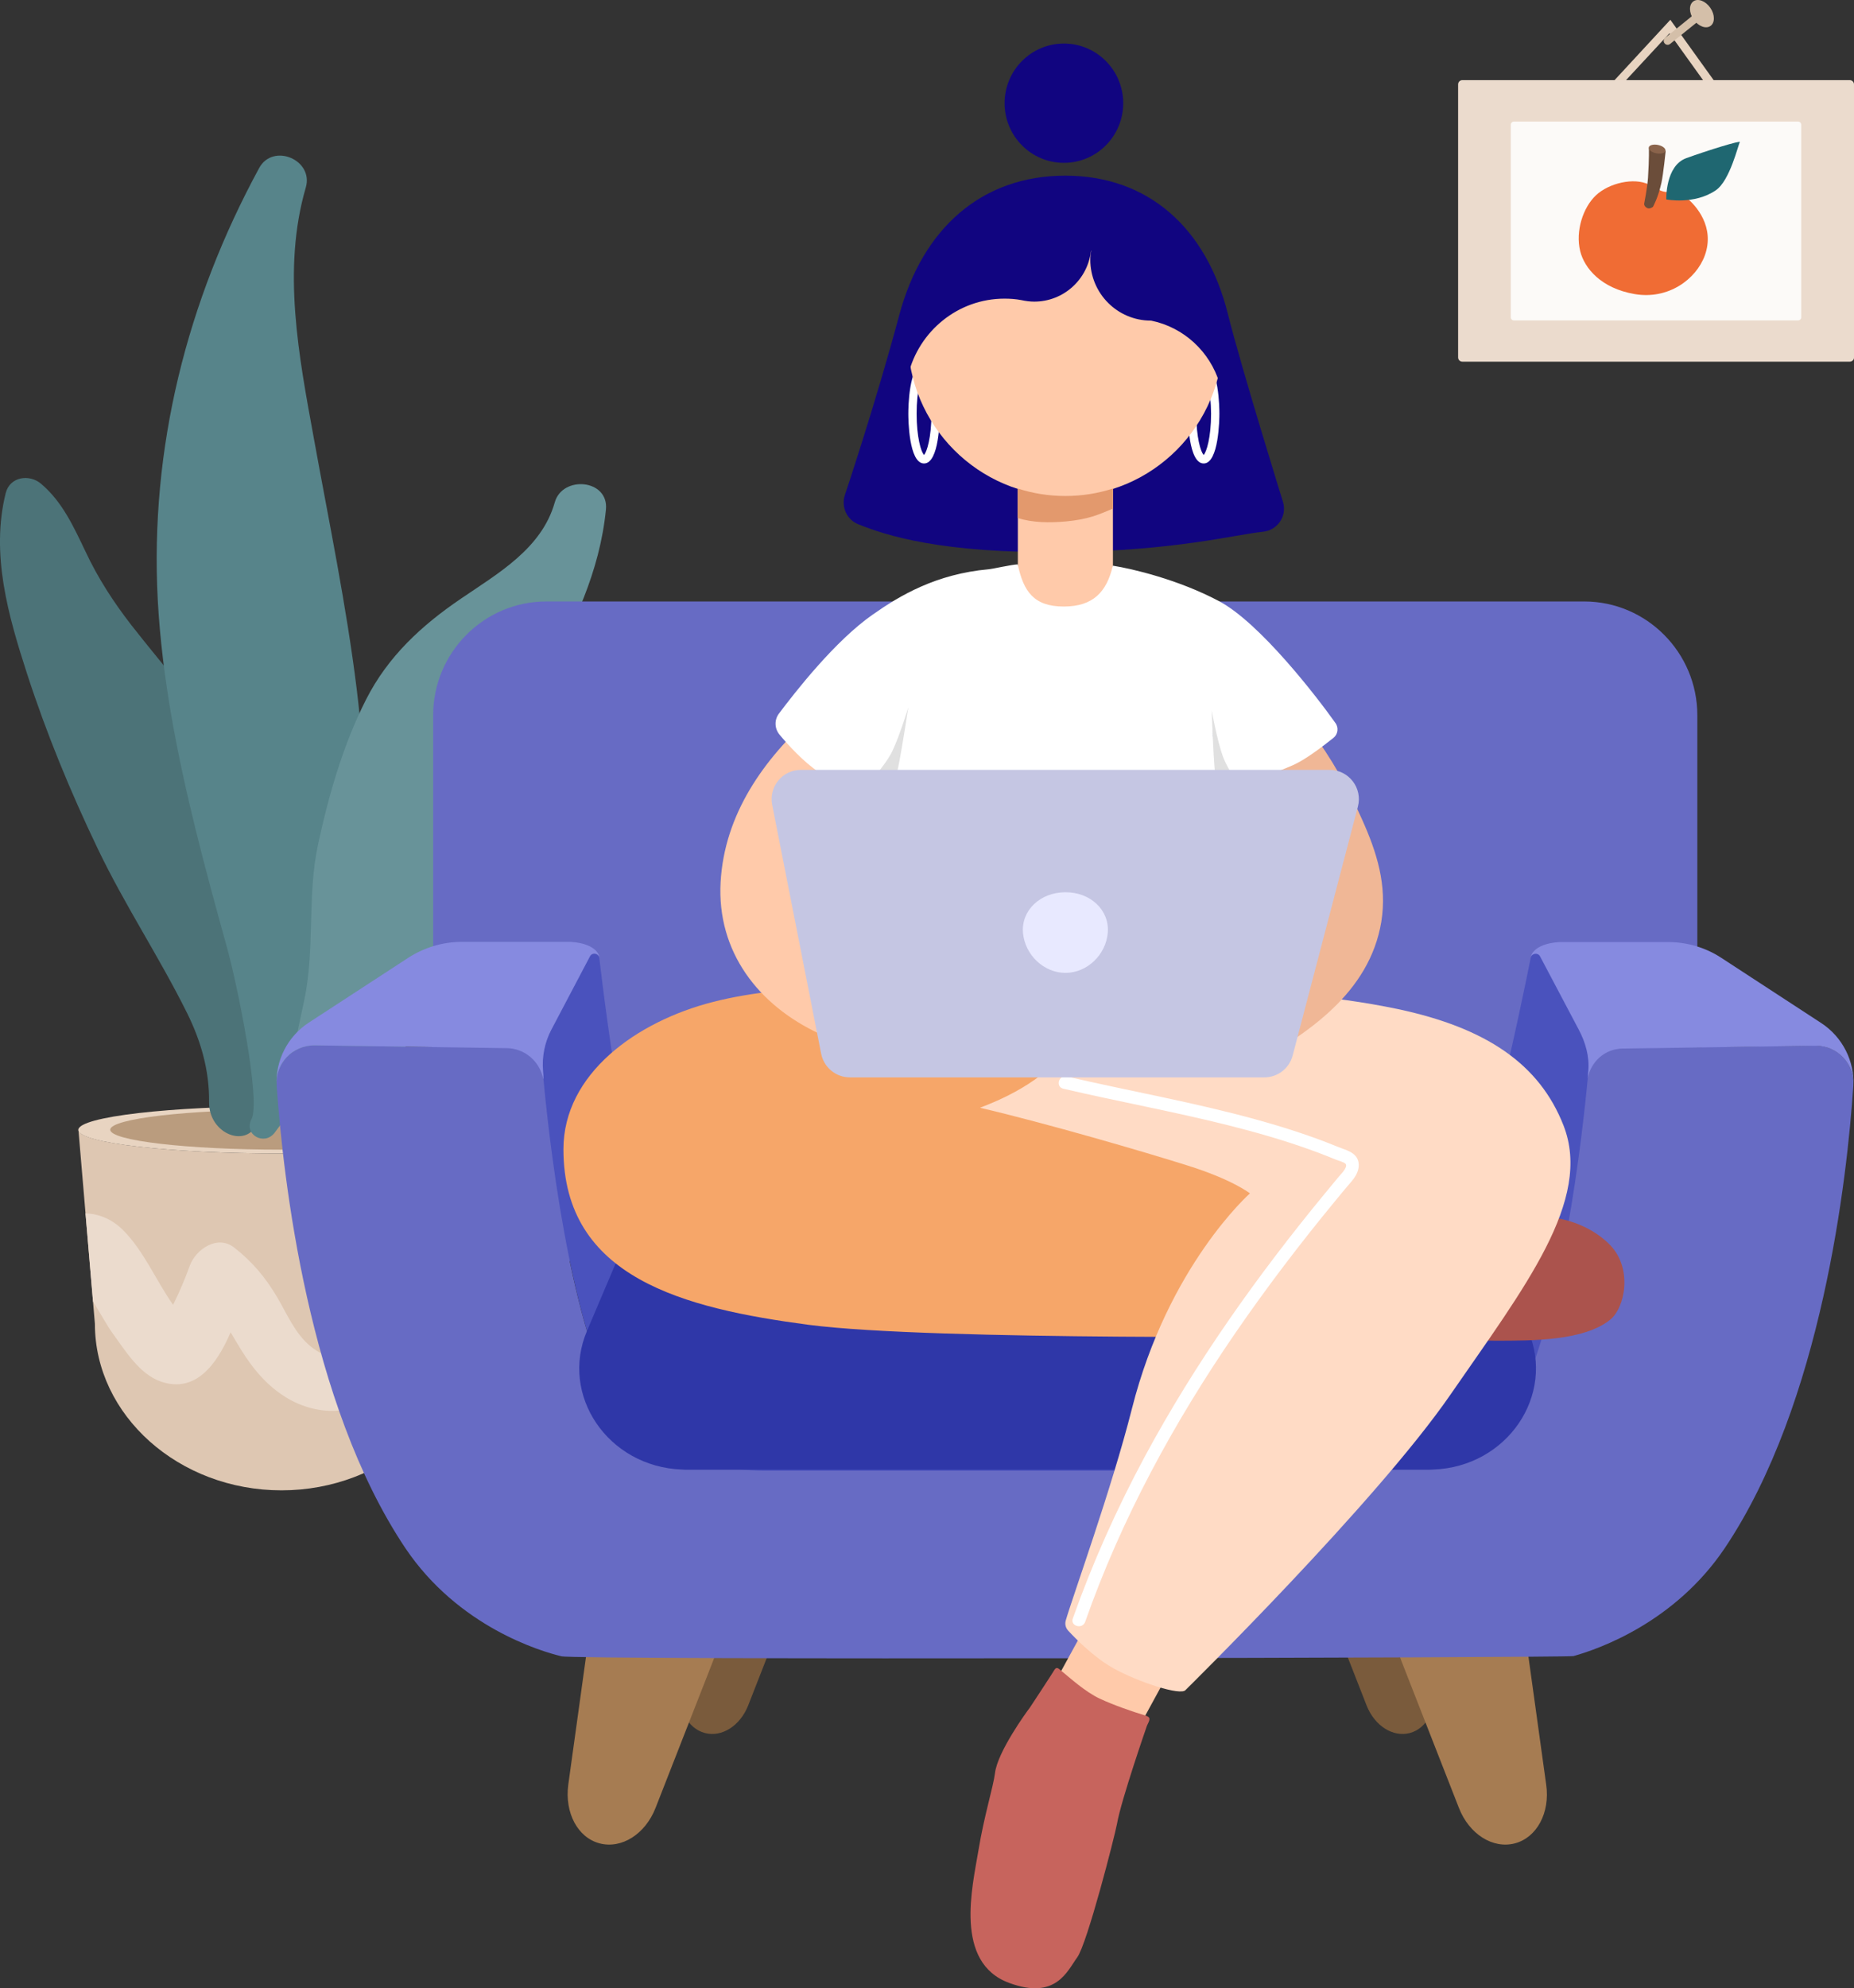 <svg width="209" height="224" viewBox="0 0 209 224" fill="none" xmlns="http://www.w3.org/2000/svg">
<rect x="0" y="0" width="209" height="224" fill="#333333" stroke="none"/>
<g clip-path="url(#clip0_76_33742)">
<path d="M31.713 129.954C19.3 129.954 9.182 128.8 8.848 127.355L10.697 149.128C10.697 159.466 20.169 167.899 31.736 167.899C43.313 167.899 52.774 159.443 52.774 149.128L54.623 127.322C54.334 128.8 44.205 129.954 31.713 129.954Z" fill="#DEC7B2"/>
<path d="M31.713 129.954C19.11 129.954 8.87 128.778 8.825 127.299V127.277C8.926 125.81 19.133 124.622 31.713 124.622C44.294 124.622 54.479 125.798 54.601 127.277V127.299C54.557 128.778 44.316 129.954 31.713 129.954Z" fill="#E8D4C1"/>
<path d="M31.713 129.517C21.072 129.517 12.447 128.509 12.425 127.277V127.254C12.525 126.022 21.127 125.014 31.713 125.014C42.333 125.014 50.935 126 51.002 127.254V127.277C50.98 128.509 42.355 129.517 31.713 129.517Z" fill="#BA9C7E"/>
<path d="M9.639 136.696C11.099 136.741 12.558 137.301 13.806 138.522C16.158 140.806 17.617 144.323 19.512 147C20.236 145.555 20.849 144.088 21.406 142.565C22.075 140.762 24.493 139.07 26.387 140.538C28.404 142.106 29.908 143.886 31.223 146.104C32.349 148.008 33.262 150.27 35.034 151.693C36.739 153.07 38.656 153.474 39.346 151.021C39.97 148.882 39.759 146.563 40.427 144.424C41.007 142.643 41.909 140.762 43.737 139.989C45.898 139.048 47.982 140.202 49.899 141.198C51.047 141.781 52.172 142.408 53.275 143.058L52.896 147.661C50.935 146.429 48.539 144.917 46.523 144.626C45.252 144.435 45.352 145.298 45.252 146.507C45.185 147.594 45.185 148.68 45.13 149.733C45.007 151.928 44.695 154.112 43.403 155.926C40.65 159.824 35.469 159.634 31.825 157.158C29.864 155.837 28.448 154.101 27.2 152.096C26.788 151.446 26.409 150.774 25.997 150.091C24.437 153.731 22.041 157.002 18.108 155.635C15.667 154.773 14.085 152.096 12.614 150.091C12.157 149.464 11.322 147.974 10.486 146.619L9.639 136.696Z" fill="#EBDBCD"/>
<path d="M0.646 55.541C1.125 53.682 3.31 53.402 4.602 54.477C7.042 56.526 8.313 59.371 9.661 62.182C11.054 65.15 12.803 67.838 14.809 70.426C18.91 75.678 23.456 80.573 26.476 86.587C32.304 98.246 33.686 112 29.685 124.477C29.563 124.858 30.331 122.886 29.084 126.358C27.958 129.494 23.523 127.803 23.568 124.163C23.612 120.602 22.654 117.275 21.072 114.094C17.951 107.811 14.052 101.954 11.009 95.592C7.945 89.208 5.237 82.634 3.053 75.914C0.936 69.373 -1.07 62.429 0.646 55.541Z" fill="#4C7378"/>
<path d="M29.217 18.928C30.777 16.061 35.402 18.01 34.466 21.146C31.78 30.374 33.697 40.152 35.379 49.381C37.084 58.8 39.045 68.174 40.215 77.661C42.277 94.55 41.608 113.512 30.967 127.602C29.819 129.125 27.423 127.848 28.359 126.056C29.418 124.051 26.755 110.902 25.573 106.691C24.37 102.357 23.178 98 22.097 93.632C19.991 85.109 18.264 76.384 17.784 67.592C16.882 50.478 21.072 33.914 29.217 18.928Z" fill="#57848A"/>
<path d="M34.276 112.784C35.524 107.027 34.611 100.957 35.836 95.222C37.04 89.611 38.667 83.922 41.274 78.792C43.748 73.931 47.525 70.459 51.96 67.446C56.128 64.602 61.064 61.813 62.535 56.605C63.393 53.525 68.641 53.984 68.307 57.4C67.616 64.366 64.686 70.504 61.287 76.53C57.666 82.936 54.501 89.051 52.707 96.23C49.665 108.539 47.024 124.51 33.05 128.296C31.357 128.722 31.613 125.07 34.276 112.784Z" fill="#689399"/>
<path d="M182.368 10.035L181.677 9.386L188.296 2.229L193.467 9.43L192.675 9.99L188.196 3.752L182.368 10.035Z" fill="#E8D4C1"/>
<path d="M158.934 195.238C157.04 195.742 154.978 194.443 154.064 192.158L149.084 179.435C147.98 176.635 149.106 173.578 151.435 172.984L154.521 172.166C156.85 171.539 159.313 173.656 159.747 176.624L161.642 190.165C161.976 192.562 160.828 194.734 158.934 195.238Z" fill="#7A5B3C"/>
<path d="M79.462 195.238C81.356 195.742 83.417 194.443 84.331 192.158L89.312 179.435C90.415 176.635 89.29 173.578 86.961 172.984L83.874 172.166C81.545 171.539 79.083 173.656 78.648 176.624L76.754 190.165C76.386 192.562 77.545 194.734 79.462 195.238Z" fill="#7A5B3C"/>
<path d="M170.768 207.67C168.294 208.32 165.62 206.64 164.461 203.672L157.987 187.141C156.572 183.523 158.009 179.547 161.051 178.752L165.074 177.688C168.094 176.893 171.303 179.614 171.86 183.467L174.3 201.051C174.757 204.221 173.242 207.021 170.768 207.67Z" fill="#A67C52"/>
<path d="M67.594 207.67C70.068 208.32 72.742 206.64 73.901 203.672L80.375 187.141C81.79 183.523 80.353 179.547 77.311 178.752L73.288 177.688C70.268 176.893 67.059 179.614 66.502 183.467L64.062 201.051C63.638 204.221 65.12 207.021 67.594 207.67Z" fill="#A67C52"/>
<path d="M178.613 142.072H61.577C54.557 142.072 48.829 136.315 48.829 129.259V80.573C48.829 73.517 54.557 67.76 61.577 67.76H178.59C185.611 67.76 191.338 73.517 191.338 80.573V129.259C191.36 136.315 185.611 142.072 178.613 142.072Z" fill="#676BC4"/>
<path d="M182.97 118.082C180.808 118.104 179.014 119.773 178.824 121.934C178.033 130.222 175.704 149.083 170.623 158.48C167.124 164.931 156.861 165.536 154.131 165.558H85.98C83.25 165.514 72.987 164.931 69.488 158.48C64.407 149.083 62.056 130.245 61.287 121.934C61.075 119.762 59.292 118.126 57.142 118.082L35.48 117.768C33.006 117.746 31.022 119.818 31.189 122.326C31.914 132.664 34.733 158.077 45.709 174.429C51.682 183.288 60.953 186.032 63.282 186.592C64.597 187.029 176.484 186.76 177.387 186.57C180.385 185.73 188.82 182.717 194.403 174.451C205.401 158.122 208.231 132.675 208.922 122.349C209.089 119.862 207.128 117.768 204.632 117.79L182.97 118.082Z" fill="#676BC4"/>
<path d="M85.947 165.682H154.187C156.917 165.637 167.202 165.054 170.701 158.603C176.094 148.635 178.39 128.005 179.07 120.613C179.214 119.045 178.88 117.51 178.156 116.133L173.654 107.576C173.387 107.094 172.696 107.218 172.595 107.722C171.37 113.837 166.823 135.71 164.428 137.301C161.642 139.16 77.21 137.547 73.979 137.301C71.227 137.11 68.352 114.61 67.561 107.957C67.494 107.408 66.747 107.262 66.48 107.766L62.123 116.054C61.354 117.499 61.042 119.112 61.187 120.725C61.833 128.05 64.14 148.691 69.533 158.592C72.943 165.054 83.217 165.637 85.947 165.682Z" fill="#4A52BD"/>
<path d="M160.806 165.581H77.567C77.322 165.581 77.088 165.581 76.876 165.558C68.508 165.245 63.092 157.17 66.168 149.946L69.956 141.03C70.291 140.258 71.037 138.286 71.037 138.286C74.269 131.04 79.406 129.226 86.571 129.226H151.88C159.045 129.226 165.586 132.933 167.559 138.645C167.559 138.645 168.16 140.258 168.495 141.03L172.283 149.946C175.348 157.17 169.932 165.245 161.575 165.558C161.285 165.581 161.04 165.581 160.806 165.581Z" fill="#2F37A8"/>
<path d="M61.22 120.658C61.075 119.045 61.41 117.41 62.156 115.987L66.513 107.722C66.758 107.262 67.427 107.363 67.572 107.845C67.572 107.845 67.472 106.322 64.34 106.109H52.061C49.932 106.109 47.837 106.736 46.043 107.89L34.8 115.214C32.426 116.76 31.034 119.482 31.178 122.326C31.011 119.84 32.972 117.746 35.468 117.768L57.131 118.082C59.148 118.104 60.841 119.571 61.231 121.531L61.254 121.554C61.265 121.262 61.242 120.949 61.22 120.658Z" fill="#868AE0"/>
<path d="M179.047 120.658C179.192 119.045 178.735 117.432 177.966 115.987L173.609 107.744C173.364 107.285 172.696 107.386 172.551 107.867C172.551 107.867 172.651 106.344 175.782 106.131H188.051C190.179 106.131 192.296 106.758 194.046 107.912L205.312 115.259C207.707 116.827 209.078 119.549 208.933 122.371C209.1 119.885 207.117 117.768 204.643 117.813L182.947 118.126C180.908 118.149 179.326 119.594 178.947 121.576C178.969 121.598 179.014 120.949 179.047 120.658Z" fill="#868AE0"/>
<path d="M175.448 137.234C175.448 137.234 178.969 137.648 181.51 140.269C184.051 142.89 183.215 147.302 181.51 148.68C178.557 151.043 172.885 151.043 168.617 151.043C164.35 151.043 161.497 150.08 161.497 150.08L166.957 136.472C166.957 136.461 170.389 135.856 175.448 137.234Z" fill="#AB534D"/>
<path d="M124.97 178.472C122.864 182.325 120.78 186.155 118.663 190.008C117.248 192.584 119.187 196.078 121.66 197.064C124.636 198.274 127.265 196.627 128.681 194.051C130.787 190.198 132.87 186.368 134.988 182.515C136.403 179.939 134.464 176.445 131.99 175.459C129.026 174.261 126.385 175.896 124.97 178.472Z" fill="#FFCAAA"/>
<path d="M144.649 56.605C144.649 56.605 140.002 41.664 138.42 35.381C136.002 25.648 129.405 19.79 120.089 19.79C110.651 19.79 104.01 25.738 101.391 35.426C98.728 45.394 95.229 55.81 95.229 55.81C94.817 57.131 95.474 58.554 96.744 59.058C99.742 60.267 106.015 62.384 120.067 62.194C132.603 62.026 139.099 60.245 142.353 59.909C144.002 59.752 145.083 58.173 144.649 56.605Z" fill="#110580"/>
<path d="M125.449 51.901H114.741V70.526C114.741 71.926 115.866 73.058 117.259 73.058H122.942C124.335 73.058 125.46 71.926 125.46 70.526V51.901H125.449Z" fill="#FFCAAA"/>
<path d="M119.933 18.346C123.626 18.346 126.619 15.337 126.619 11.626C126.619 7.914 123.626 4.906 119.933 4.906C116.241 4.906 113.247 7.914 113.247 11.626C113.247 15.337 116.241 18.346 119.933 18.346Z" fill="#110580"/>
<path d="M208.521 40.746H164.851C164.584 40.746 164.372 40.533 164.372 40.264V9.509C164.372 9.24 164.584 9.027 164.851 9.027H208.521C208.788 9.027 209 9.24 209 9.509V40.298C209 40.533 208.788 40.746 208.521 40.746Z" fill="#EBDBCD"/>
<path d="M202.693 36.098H170.668C170.456 36.098 170.311 35.93 170.311 35.739V14.056C170.311 13.843 170.478 13.698 170.668 13.698H202.693C202.905 13.698 203.05 13.866 203.05 14.056V35.739C203.061 35.93 202.894 36.098 202.693 36.098Z" fill="#FCFAF8"/>
<path d="M63.516 129.472C63.516 120.971 71.762 115.069 80.386 112.874C97.981 108.371 128.87 114.251 128.87 114.251L112.545 124.678C112.545 124.678 127.522 128.867 131.266 129.662C135.01 130.458 159.335 136.842 159.736 137.469C160.149 138.074 150.777 150.55 150.777 150.55C150.777 150.55 105.169 151.077 91.151 149.251C77.11 147.392 63.516 143.976 63.516 129.472Z" fill="#F6A669"/>
<path d="M110.495 124.802C117.905 126.538 128.926 129.741 133.884 131.309C138.966 132.899 140.905 134.445 140.905 134.445C140.905 134.445 131.678 142.587 127.6 158.704C125.304 167.765 120.914 179.883 120.145 182.549C120.022 182.963 120.123 183.389 120.412 183.702C121.304 184.666 123.365 186.76 125.56 187.97C128.246 189.459 133.16 191.106 133.662 190.378C133.662 190.378 155.112 169.277 163.48 157.158C171.849 145.04 179.56 135.218 176.25 126.784C173.543 119.874 167.548 115.797 157.575 113.68C142.331 110.477 124.591 111.731 124.591 111.731C124.591 111.731 123.566 114.386 119.532 119.056C116.2 122.965 110.328 124.779 110.495 124.802Z" fill="#FFDBC5"/>
<path d="M104.166 52.214C102.439 52.214 102.394 47.174 102.394 46.603C102.394 46.032 102.439 40.992 104.166 40.992C105.893 40.992 105.937 46.032 105.937 46.603C105.937 47.174 105.893 52.214 104.166 52.214ZM104.166 41.955C103.854 42.269 103.33 43.926 103.33 46.603C103.33 49.258 103.831 50.938 104.166 51.251C104.478 50.938 105.001 49.28 105.001 46.603C104.979 43.926 104.478 42.246 104.166 41.955Z" fill="white"/>
<path d="M135.69 52.214C133.962 52.214 133.918 47.174 133.918 46.603C133.918 46.032 133.962 40.992 135.69 40.992C137.417 40.992 137.461 46.032 137.461 46.603C137.461 47.174 137.406 52.214 135.69 52.214ZM135.69 41.955C135.378 42.269 134.854 43.926 134.854 46.603C134.854 49.258 135.355 50.938 135.69 51.251C136.002 50.938 136.525 49.28 136.525 46.603C136.503 43.926 136.002 42.246 135.69 41.955Z" fill="white"/>
<path d="M120.1 55.91C129.91 55.91 137.862 47.917 137.862 38.058C137.862 28.198 129.91 20.205 120.1 20.205C110.291 20.205 102.338 28.198 102.338 38.058C102.338 47.917 110.291 55.91 120.1 55.91Z" fill="#FFCAAA"/>
<path d="M101.982 39.379C102.004 39.67 102.026 39.962 102.049 40.219C102.049 40.242 102.049 40.286 102.071 40.32C102.115 40.634 102.138 40.947 102.193 41.238V41.261C102.238 41.597 102.316 41.91 102.383 42.224C103.586 37.307 107.988 33.645 113.236 33.645C113.882 33.645 114.529 33.69 115.153 33.813C115.61 33.914 116.111 33.981 116.59 33.981C119.9 33.981 122.63 31.472 122.986 28.246C122.986 28.246 123.009 28.246 123.009 28.224C122.964 28.56 122.908 28.896 122.908 29.254C122.908 33.062 125.973 36.12 129.739 36.12H129.761C133.45 36.87 136.403 39.614 137.484 43.198C137.695 42.403 137.896 41.586 138.007 40.768C138.007 40.746 138.007 40.701 138.007 40.667C138.052 40.331 138.108 39.973 138.13 39.603C138.13 39.502 138.152 39.435 138.152 39.334C138.174 38.954 138.197 38.539 138.197 38.158C138.197 37.822 138.197 37.486 138.174 37.173C138.174 37.072 138.152 36.982 138.152 36.882C138.13 36.635 138.13 36.422 138.108 36.187C138.108 36.086 138.085 35.974 138.063 35.874C138.041 35.661 138.018 35.437 137.963 35.224C137.94 35.123 137.918 35.011 137.918 34.91C137.874 34.698 137.851 34.474 137.796 34.261C137.773 34.16 137.751 34.07 137.729 33.97C137.684 33.757 137.606 33.51 137.562 33.298C137.539 33.23 137.517 33.13 137.495 33.051C137.428 32.805 137.35 32.57 137.283 32.323C137.261 32.256 137.238 32.2 137.216 32.133C137.116 31.864 137.027 31.606 136.926 31.36C136.904 31.338 136.904 31.293 136.882 31.259C136.759 30.968 136.637 30.677 136.503 30.397C134.943 27.048 132.38 24.259 129.215 22.4C128.213 21.818 127.154 21.314 126.051 20.933C126.006 20.91 125.984 20.91 125.928 20.888C125.616 20.765 125.282 20.675 124.97 20.574C124.925 20.552 124.87 20.552 124.803 20.53C124.078 20.339 123.365 20.194 122.619 20.07C122.518 20.048 122.429 20.048 122.329 20.048C122.039 20.026 121.783 19.981 121.493 19.947C121.393 19.947 121.282 19.925 121.181 19.925C120.825 19.902 120.435 19.88 120.056 19.88C110.038 19.88 101.915 28.045 101.915 38.114C101.915 38.45 101.915 38.786 101.937 39.122C101.982 39.256 101.982 39.301 101.982 39.379Z" fill="#110580"/>
<path d="M116.1 192.371C115.721 192.853 112.456 197.355 112.166 199.741C111.955 201.398 110.963 204.434 110.294 208.488C109.626 212.531 107.509 221.11 113.771 223.395C119.042 225.344 120.312 222.051 121.438 220.506C122.563 218.96 125.683 206.774 125.917 205.475C126.374 202.821 129.293 194.421 129.293 194.421C129.628 193.726 129.795 193.458 129.048 193.245C127.655 192.83 125.527 192.091 123.967 191.363C122.284 190.568 120.591 189 119.632 188.227C119.298 187.936 119.109 187.746 118.863 188.126C118.886 188.138 116.122 192.349 116.1 192.371Z" fill="#C7645D"/>
<path d="M91.563 80.64C86.047 85.579 81.668 91.75 81.233 99.378C80.799 107.251 85.523 113.277 92.376 116.458C94.415 117.421 96.878 117.04 98.104 114.934C99.162 113.131 98.65 110.141 96.588 109.178C92.042 107.072 88.922 103.981 89.646 98.616C90.315 93.632 93.892 89.779 97.457 86.576C101.502 83.003 95.563 77.056 91.563 80.64Z" fill="#FFCAAA"/>
<path d="M140.503 86.565C142.353 88.973 143.902 91.549 145.25 94.27C146.376 96.578 147.858 99.31 147.579 101.976C146.978 107.498 140.916 110.499 136.626 112.84C131.901 115.416 136.102 122.696 140.849 120.086C147.39 116.525 154.388 111.843 155.714 103.846C156.382 99.725 155.212 96.018 153.53 92.288C151.947 88.749 150.098 85.378 147.724 82.286C146.331 80.506 144.125 79.52 141.997 80.763C140.236 81.85 139.11 84.762 140.503 86.565Z" fill="#F0B796"/>
<path d="M137.383 67.704C132.826 65.296 127.7 64.086 125.449 63.728C124.758 66.696 123.22 68.331 119.911 68.331C116.535 68.331 115.376 66.618 114.729 63.582C114.039 63.605 111.944 64.086 111.464 64.131C105.525 64.658 101.425 67.099 98.382 69.238C94.159 72.173 89.657 77.93 87.808 80.394C87.284 81.088 87.306 82.051 87.852 82.734C88.855 83.944 90.56 85.814 92.287 86.979C95.352 89.029 100.455 89.029 100.455 89.029L101.224 81.95C101.224 81.95 99.931 89.656 99.664 94.763C99.352 100.33 99.664 105.314 99.664 105.314L138.42 106.109C138.42 106.109 139.835 100.587 138.999 92.96C138.787 90.989 136.648 82.533 136.648 82.533L138.442 88.144C138.442 88.144 141.15 88.245 145.774 86.195C147.189 85.568 149.15 84.056 150.309 83.138C150.833 82.723 150.933 81.962 150.521 81.424C148.482 78.546 142.008 70.134 137.383 67.704Z" fill="white"/>
<path d="M120.1 55.877C118.228 55.877 116.434 55.586 114.729 55.037V58.363C116.434 58.89 118.273 58.912 120.167 58.744C122.686 58.498 123.766 58.016 125.46 57.299V55.037C123.778 55.586 121.972 55.877 120.1 55.877Z" fill="#E3996D"/>
<path d="M188.006 5.051C187.884 5.051 187.739 5.006 187.65 4.883C187.483 4.693 187.527 4.402 187.717 4.256L191.238 1.411C191.427 1.266 191.717 1.288 191.862 1.478C192.029 1.669 191.984 1.96 191.795 2.106L188.274 4.95C188.196 4.995 188.107 5.051 188.006 5.051Z" fill="#D4BFA9"/>
<path d="M192.82 2.925C193.34 2.56 193.331 1.644 192.8 0.878C192.269 0.111 191.416 -0.215 190.896 0.149C190.376 0.514 190.385 1.43 190.916 2.196C191.447 2.963 192.3 3.289 192.82 2.925Z" fill="#D4BFA9"/>
<path d="M119.866 122.651C126.051 124.096 132.302 125.227 138.464 126.773C141.529 127.546 144.571 128.408 147.546 129.472C148.237 129.718 148.939 129.976 149.607 130.245C149.942 130.39 150.298 130.514 150.632 130.659C150.878 130.76 151.49 130.906 151.691 131.118C151.981 131.499 151.112 132.328 150.9 132.586C150.376 133.213 149.875 133.818 149.362 134.445C141.74 143.696 134.765 153.496 129.059 164.08C125.895 169.96 123.165 176.053 120.936 182.336C120.624 183.198 122.017 183.59 122.329 182.717C126.407 171.102 132.347 160.238 139.278 150.147C142.777 145.062 146.521 140.146 150.443 135.386C150.922 134.781 151.424 134.21 151.903 133.627C152.36 133.101 152.861 132.563 153.073 131.891C153.262 131.264 153.195 130.592 152.716 130.133C152.237 129.651 151.446 129.461 150.844 129.214C147.847 127.982 144.76 126.997 141.64 126.134C134.598 124.186 127.377 122.931 120.256 121.274C119.343 121.061 118.953 122.438 119.866 122.651Z" fill="white"/>
<path d="M97.413 88.838C97.413 88.838 99.742 86.352 100.578 84.65C101.413 82.914 102.394 79.688 102.394 79.688C102.394 79.688 101.67 84.437 101.246 86.486C100.645 89.354 99.954 90.731 99.954 90.731L97.725 90.608C97.725 90.608 97.625 90.194 97.58 89.768C97.502 89.32 97.413 88.838 97.413 88.838Z" fill="#E0E0E0"/>
<path d="M140.503 89.701C140.503 89.701 138.486 86.979 137.84 85.176C137.194 83.373 136.592 80.046 136.592 80.046C136.592 80.046 136.759 84.84 136.949 86.912C137.238 89.824 137.762 91.269 137.762 91.269L139.991 91.392C139.991 91.392 140.136 90.978 140.236 90.574C140.359 90.182 140.503 89.701 140.503 89.701Z" fill="#E0E0E0"/>
<path d="M142.543 121.374H95.797C94.237 121.374 92.878 120.266 92.566 118.698L87.05 90.686C86.638 88.637 88.198 86.733 90.281 86.733H149.886C152.048 86.733 153.63 88.782 153.073 90.877L145.718 118.922C145.339 120.366 144.025 121.374 142.543 121.374Z" fill="#C5C6E3"/>
<path d="M124.881 105.045C124.691 107.554 122.552 109.603 120.111 109.603C117.671 109.603 115.532 107.576 115.32 105.078C115.108 102.581 117.259 100.52 120.089 100.52C122.931 100.498 125.07 102.536 124.881 105.045Z" fill="#E8E9FF"/>
<path d="M179.905 22.008C181.387 20.608 184.195 19.981 185.845 20.776C187.494 21.571 186.926 21.403 187.494 21.571C188.073 21.739 189.121 21.504 190.101 22.266C191.227 23.162 193.333 25.592 192.185 28.773C191.204 31.472 188.062 33.779 184.273 33.13C180.485 32.48 178.613 30.218 178.134 28.291C177.576 26.029 178.468 23.352 179.905 22.008Z" fill="#F06C34"/>
<path d="M187.839 22.467C187.839 22.467 187.717 18.682 190.09 17.819C192.464 16.957 196.297 15.77 196.13 16.016C195.963 16.229 195.027 20.35 193.422 21.437C191.004 23.094 187.839 22.467 187.839 22.467Z" fill="#1F6771"/>
<path d="M185.343 22.971C185.343 22.971 185.7 21.146 185.778 20.037C185.923 17.797 185.878 16.688 185.878 16.688L187.772 17.002C187.772 17.002 187.505 19.622 187.293 20.586C186.914 22.299 186.335 23.307 186.335 23.307C186.335 23.307 185.978 23.598 185.666 23.43C185.321 23.24 185.343 22.971 185.343 22.971Z" fill="#6B4D3A"/>
<path d="M187.745 16.988C187.797 16.727 187.418 16.431 186.899 16.327C186.38 16.223 185.917 16.35 185.865 16.61C185.813 16.871 186.192 17.167 186.711 17.272C187.23 17.376 187.693 17.249 187.745 16.988Z" fill="#8A634B"/>
</g>
<defs>
<clipPath id="clip0_76_33742">
<rect width="209" height="224" fill="white"/>
</clipPath>
</defs>
</svg>
